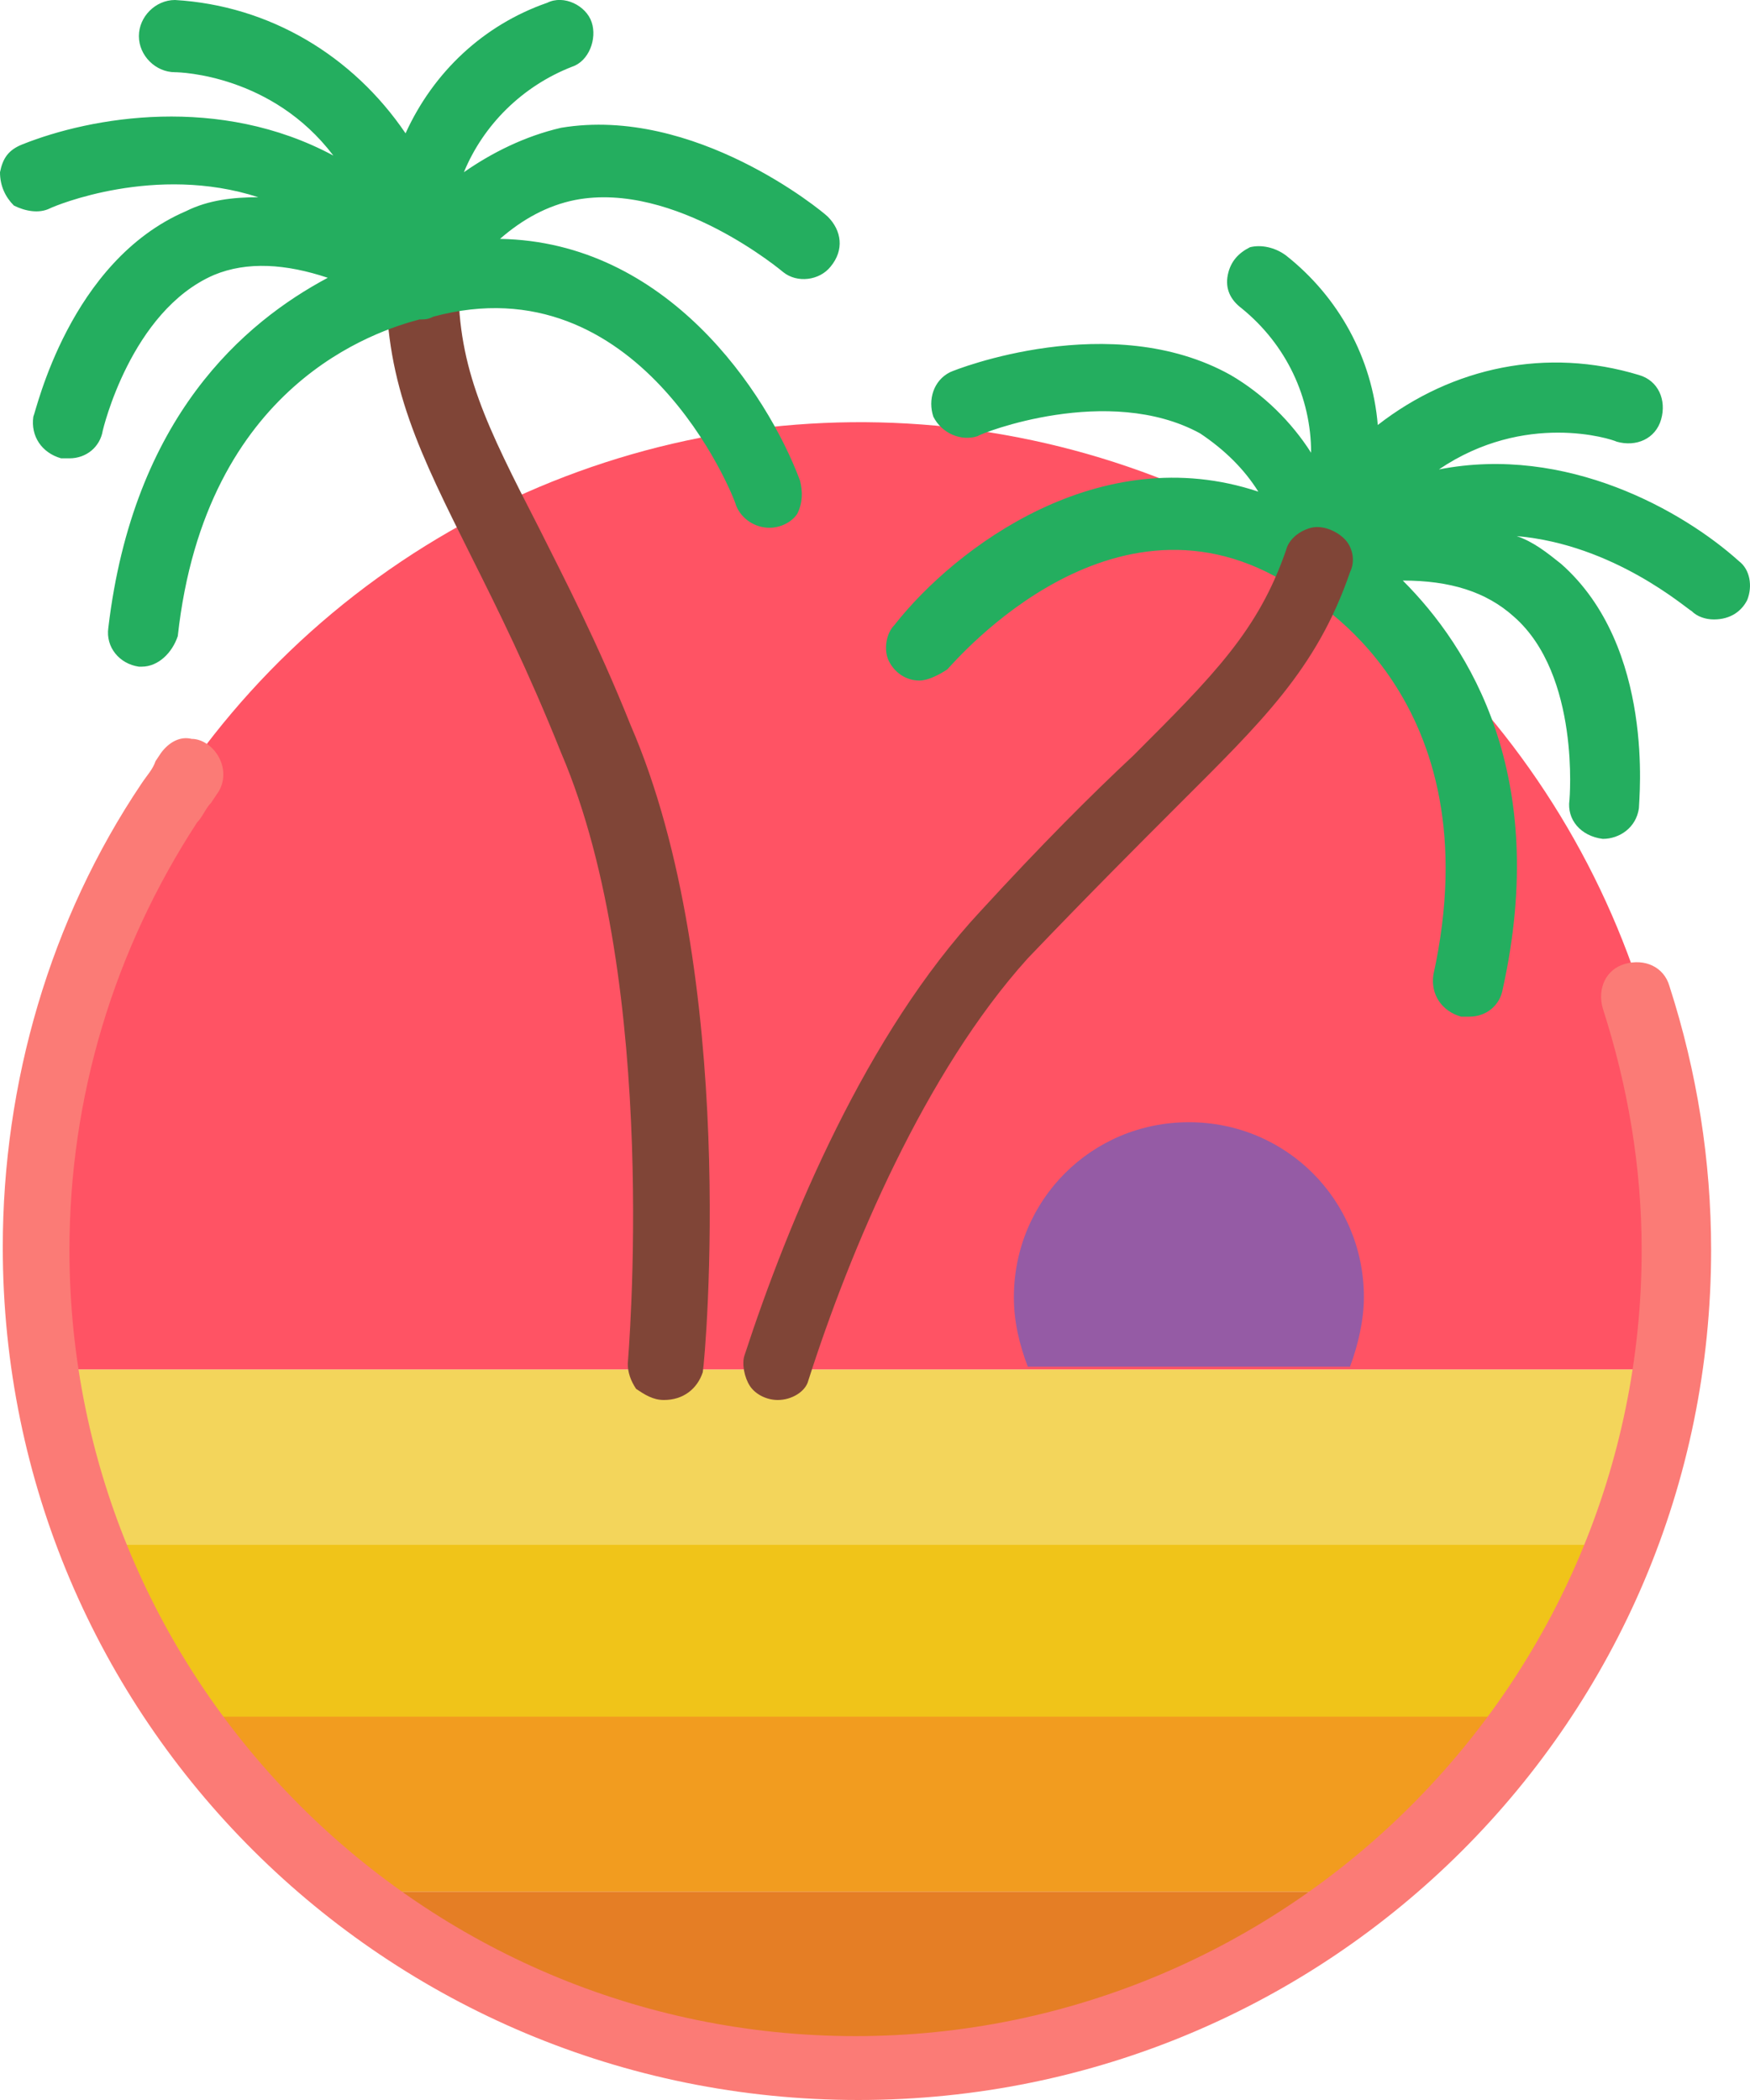 <?xml version="1.0" encoding="utf-8"?>
<!-- Generator: Adobe Illustrator 23.0.3, SVG Export Plug-In . SVG Version: 6.00 Build 0)  -->
<svg version="1.1" id="Layer_1" xmlns="http://www.w3.org/2000/svg" xmlns:xlink="http://www.w3.org/1999/xlink" x="0px" y="0px"
	 viewBox="0 0 63 75.6" style="enable-background:new 0 0 63 75.6;" xml:space="preserve">
<style type="text/css">
	.st0{fill:#F3D55B;}
	.st1{fill:#F0C419;}
	.st2{fill:#F29C1F;}
	.st3{fill:#E57E25;}
	.st4{fill:#FF5364;}
	.st5{fill:#FB7B76;}
	.st6{fill:#804537;}
	.st7{fill:#955BA5;}
	.st8{fill:#24AE5F;}
</style>
<path class="st0" d="M60.1,49.3c-0.3,2.1-0.9,4.2-1.7,6.3H3.3c-0.8-2-1.4-4.1-1.7-6.3H60.1z"/>
<path class="st1" d="M58.4,55.6c-0.9,2.2-2,4.3-3.4,6.3H6.7c-1.4-1.9-2.5-4-3.4-6.3H58.4z"/>
<path class="st2" d="M55,61.8c-1.7,2.4-3.7,4.5-6,6.3H12.7c-2.3-1.8-4.3-3.9-6-6.3H55z"/>
<path class="st3" d="M49.1,68.1c-10.7,8.4-25.7,8.4-36.4,0H49.1z"/>
<path class="st4" d="M60.5,44.8c0,1.5-0.1,3-0.3,4.5H1.7c-1.7-11,2.9-22,11.9-28.5s20.9-7.4,30.8-2.4C54.3,23.5,60.5,33.7,60.5,44.8
	z"/>
<path class="st5" d="M30.9,75.6c-17,0-30.8-13.7-30.8-30.7c0-5.9,1.7-11.8,5-16.7c0.2-0.3,0.4-0.5,0.5-0.8l0.2-0.3
	c0.3-0.4,0.7-0.6,1.1-0.5c0.4,0,0.8,0.3,1,0.7c0.2,0.4,0.2,0.9-0.1,1.3l-0.2,0.3c-0.2,0.2-0.3,0.5-0.5,0.7c-3,4.6-4.6,9.9-4.6,15.4
	c0,15.6,12.7,28.3,28.3,28.3S59.1,60.6,59.1,45c0-3-0.5-5.9-1.4-8.7c-0.2-0.7,0.1-1.4,0.8-1.6c0.7-0.2,1.4,0.1,1.6,0.8
	c1,3.1,1.5,6.3,1.5,9.5C61.6,61.9,47.9,75.6,30.9,75.6z"/>
<path class="st6" d="M23.9,50.4L23.9,50.4c-0.4,0-0.7-0.2-1-0.4c-0.2-0.3-0.3-0.6-0.3-0.9c0-0.1,1.2-13.6-2.4-22
	c-1.2-3-2.3-5.2-3.2-7c-1.9-3.8-3.1-6.2-3.1-9.9c0-0.7,0.6-1.3,1.3-1.3s1.3,0.6,1.3,1.3c0,3.1,1,5.1,2.9,8.8
	c0.9,1.8,2.1,4.1,3.3,7.1c3.9,9,2.7,22.7,2.6,23.3C25.1,50,24.6,50.4,23.9,50.4z"/>
<path class="st7" d="M48.6,49.2c0.3-0.8,0.5-1.7,0.5-2.5c0-3.5-2.8-6.3-6.3-6.3s-6.3,2.8-6.3,6.3c0,0.9,0.2,1.7,0.5,2.5"/>
<path class="st8" d="M29.8,7.8c0.5,0.5,0.6,1.2,0.1,1.8c-0.4,0.5-1.2,0.6-1.7,0.2c0,0-3.9-3.3-7.5-2.6c-1,0.2-1.9,0.7-2.7,1.4
	c6,0.1,9.6,5.5,10.8,8.7c0.1,0.4,0.1,0.8-0.1,1.2c-0.2,0.3-0.6,0.5-1,0.5c-0.5,0-1-0.3-1.2-0.8c-0.1-0.4-3.5-8.8-10.9-6.8
	c-0.2,0.1-0.3,0.1-0.5,0.1c-1.5,0.4-7.7,2.3-8.7,11.4C6.2,23.5,5.7,24,5.1,24H5c-0.7-0.1-1.2-0.7-1.1-1.4c0.9-7.6,4.9-11,7.9-12.6
	c-1.5-0.5-2.9-0.6-4.1-0.1c-3,1.3-4,5.6-4,5.6c-0.1,0.6-0.6,1-1.2,1c-0.1,0-0.2,0-0.3,0c-0.7-0.2-1.1-0.8-1-1.5
	c0.1-0.2,1.3-5.6,5.5-7.4c0.8-0.4,1.7-0.5,2.6-0.5C5.6,5.9,2,7.4,1.8,7.5C1.4,7.7,0.9,7.6,0.5,7.4C0.2,7.1,0,6.7,0,6.2
	c0.1-0.5,0.3-0.8,0.8-1c2.5-1,7.1-1.8,11.2,0.4c-2.2-2.9-5.5-3-5.7-3C5.6,2.6,5,2,5,1.3S5.6,0,6.3,0c3.4,0.2,6.4,2,8.3,4.8
	c1-2.2,2.8-3.9,5.1-4.7c0.6-0.3,1.4,0.1,1.6,0.7c0.2,0.6-0.1,1.4-0.7,1.6c-1.8,0.7-3.2,2.1-3.9,3.8c1-0.7,2.2-1.3,3.5-1.6
	C25,3.8,29.6,7.6,29.8,7.8z M62.6,20.2c-2-1.8-6.2-4.2-10.8-3.3c3.1-2.1,6.2-1.1,6.4-1c0.7,0.2,1.4-0.1,1.6-0.8s-0.1-1.4-0.8-1.6
	c-3.3-1-6.7-0.3-9.4,1.8c-0.2-2.4-1.4-4.6-3.3-6.1c-0.4-0.3-0.9-0.4-1.3-0.3c-0.4,0.2-0.7,0.5-0.8,1s0.1,0.9,0.5,1.2
	c1.6,1.3,2.5,3.2,2.5,5.2c-0.7-1.1-1.7-2.1-2.9-2.8c-4.3-2.4-9.9-0.2-10.1-0.1c-0.6,0.3-0.8,1-0.6,1.6c0.3,0.6,1,0.9,1.6,0.7
	c0.1-0.1,4.7-1.9,8-0.1c0.9,0.6,1.6,1.3,2.1,2.1c-5.7-1.9-10.9,2-13.1,4.8c-0.3,0.3-0.4,0.9-0.2,1.3c0.2,0.4,0.6,0.7,1.1,0.7
	c0.3,0,0.7-0.2,1-0.4c0.3-0.3,6.2-7.3,12.7-2.8c0.3,0.2,7,3.8,4.8,13.8c-0.1,0.7,0.3,1.3,1,1.5c0.1,0,0.2,0,0.3,0
	c0.6,0,1.1-0.4,1.2-1c1.7-7.7-1.2-12.3-3.6-14.7c1.7,0,3,0.4,4,1.3c2.4,2.1,2,6.6,2,6.6c-0.1,0.7,0.4,1.3,1.2,1.4
	c0.6,0,1.2-0.4,1.3-1.1c0-0.3,0.6-5.8-2.8-8.8c-0.5-0.4-1-0.8-1.6-1c3.5,0.3,6.1,2.6,6.3,2.7c0.2,0.2,0.5,0.3,0.8,0.3
	c0.6,0,1-0.3,1.2-0.7C63.1,21.1,63,20.5,62.6,20.2z"/>
<path class="st6" d="M28,50.4c-0.4,0-0.8-0.2-1-0.5s-0.3-0.8-0.2-1.1c1.6-4.9,4.4-11.6,8.5-16c2.2-2.4,4-4.2,5.5-5.6
	c2.9-2.9,4.5-4.5,5.5-7.4c0.1-0.4,0.5-0.7,0.9-0.8c0.4-0.1,0.9,0.1,1.2,0.4s0.4,0.8,0.2,1.2c-1.2,3.5-3.2,5.4-6.2,8.4
	c-1.4,1.4-3.2,3.2-5.4,5.5c-3.7,4.1-6.4,10.5-7.9,15.2C29,50.1,28.5,50.4,28,50.4z"/>
</svg>
